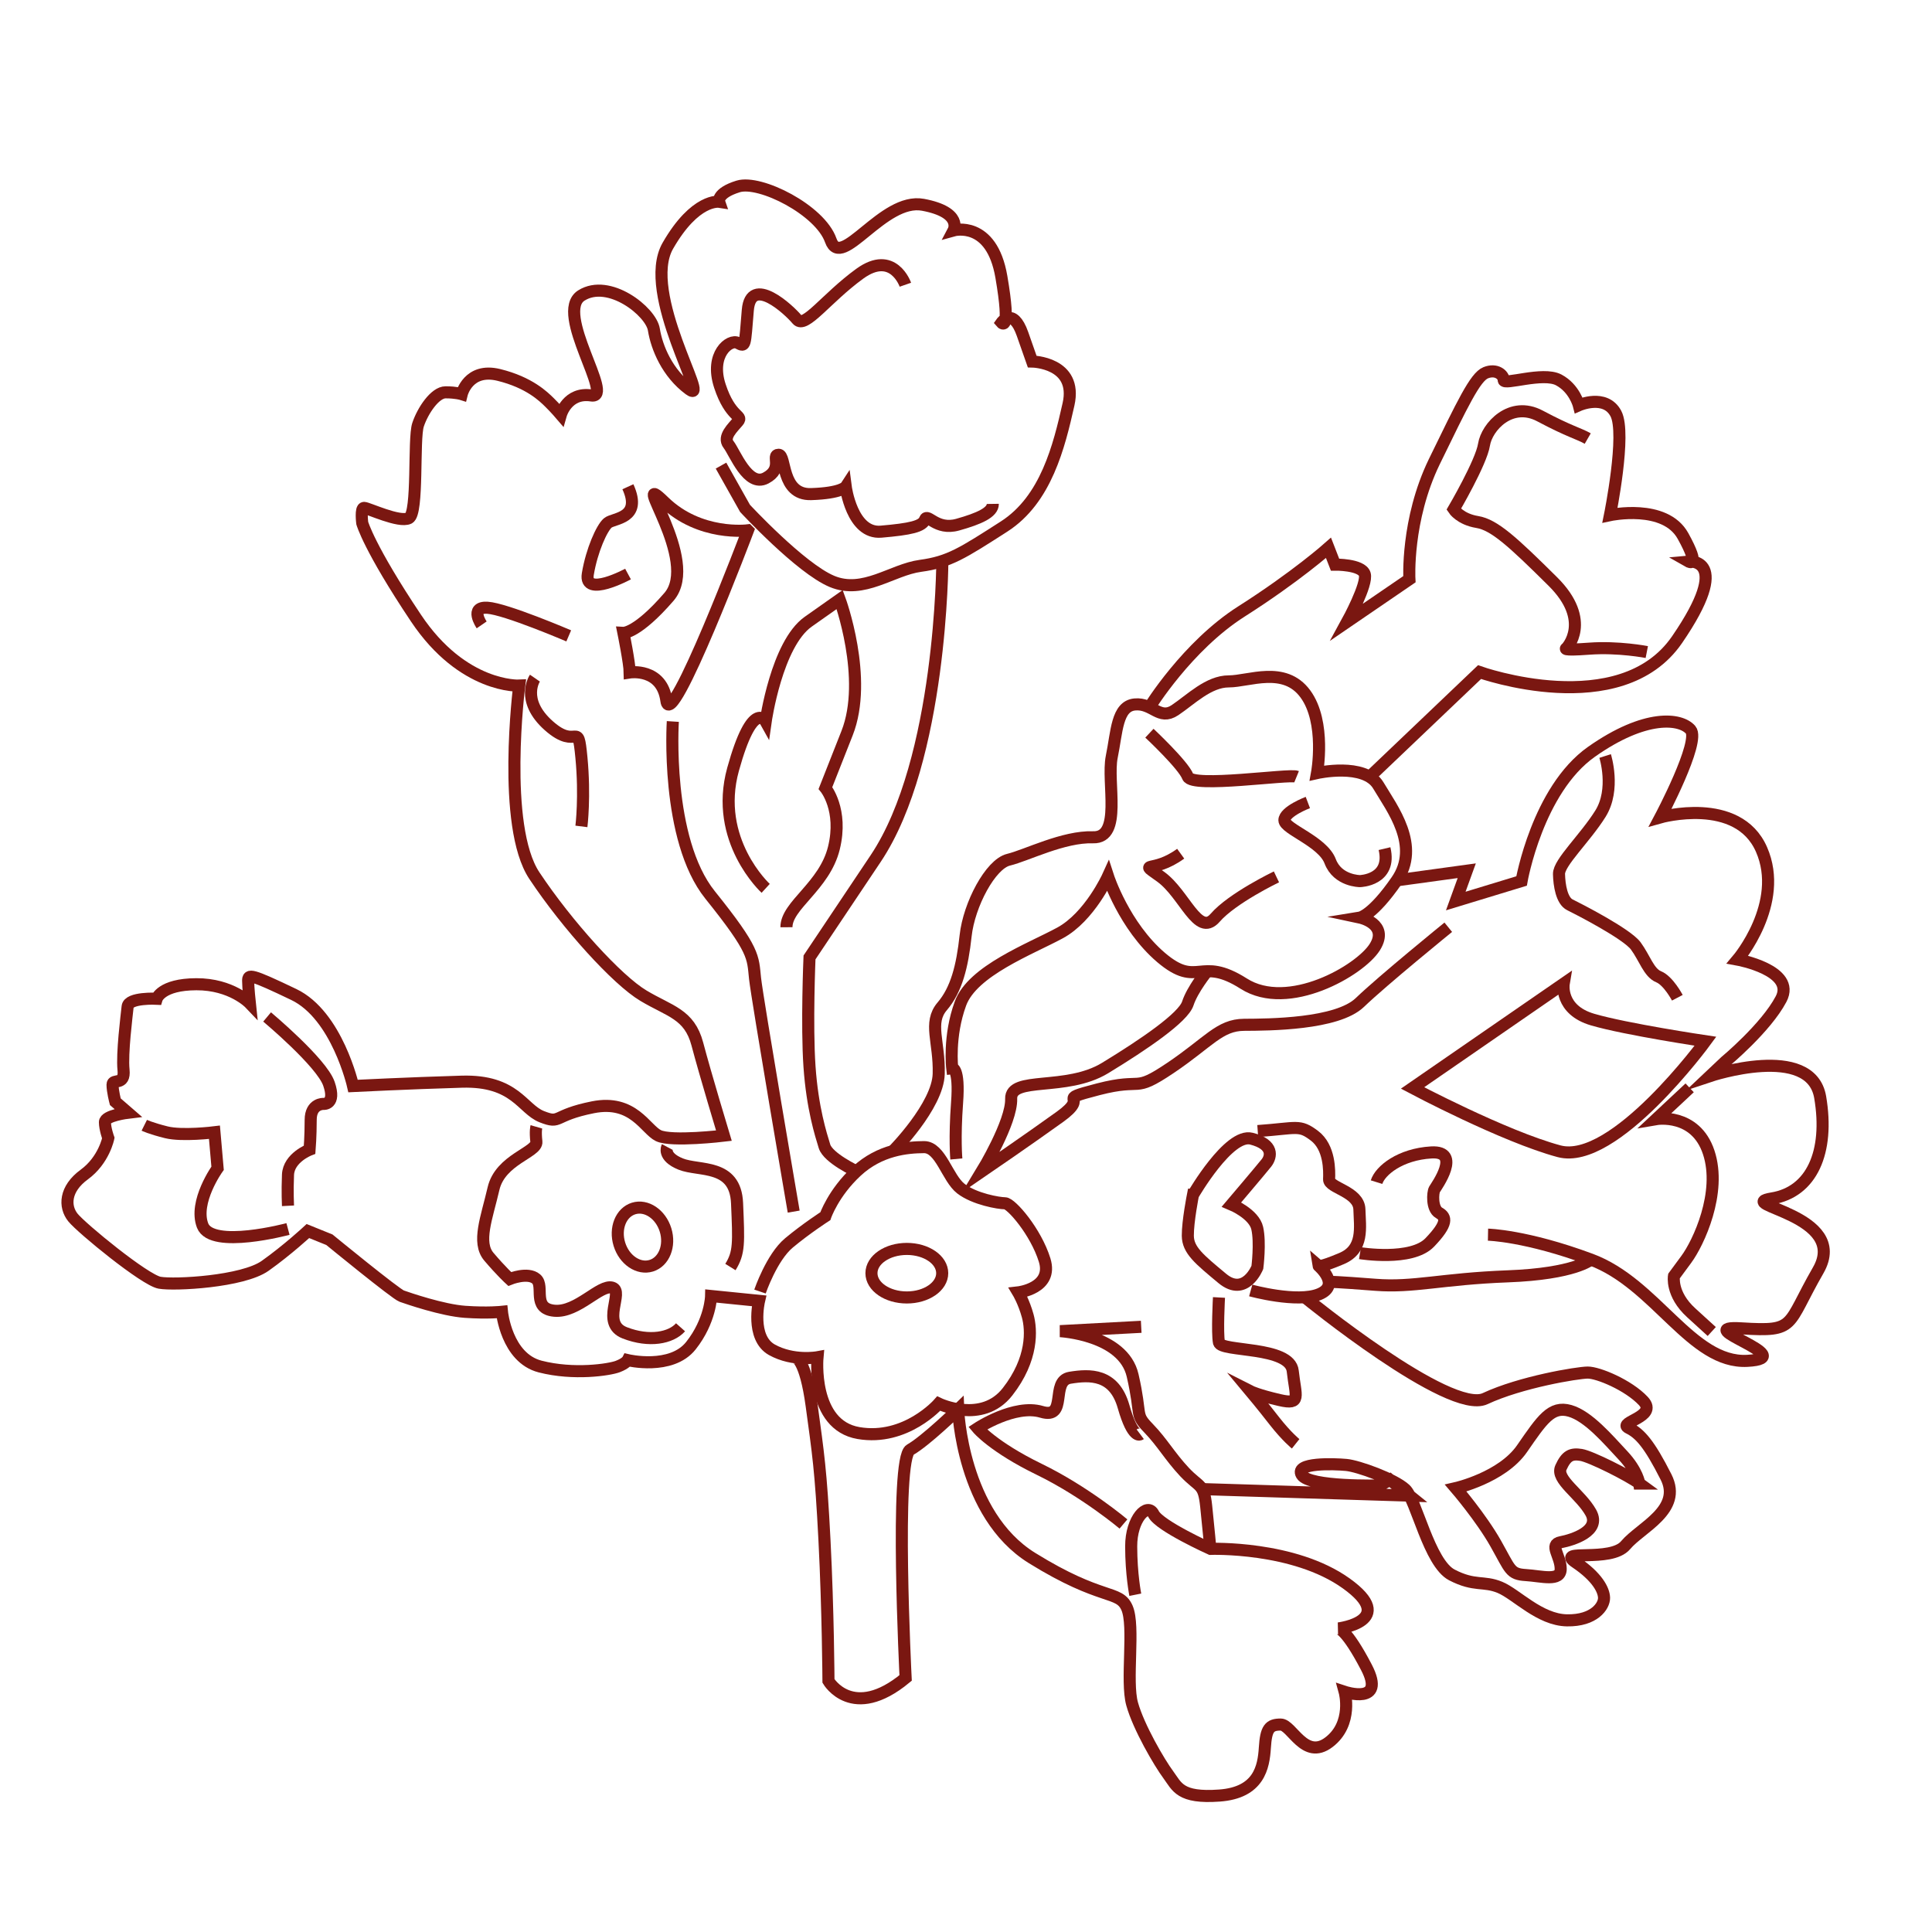 <?xml version="1.0" encoding="UTF-8"?>
<svg id="tracés" xmlns="http://www.w3.org/2000/svg" viewBox="0 0 160 160">
  <defs>
    <style>
      .cls-1 {
        fill: none;
        stroke: #7a1711;
        stroke-miterlimit: 10;
      }
    </style>
  </defs>
  <path class="cls-1" d="M62.94,106.96s.96-2.83,2.4-4.03c1.44-1.2,3.01-2.21,3.01-2.21,0,0,.65-1.92,2.59-3.72s4.2-1.99,5.58-2,1.93,2.57,3.06,3.44,3.14,1.21,3.65,1.21,2.55,2.35,3.28,4.7-2.19,2.68-2.19,2.68c0,0,.47.78.79,1.94s.45,3.58-1.67,6.29-5.7.98-5.7.98c0,0-2.72,3.11-6.64,2.44s-3.4-6.28-3.4-6.28c0,0-2,.37-3.78-.62-1.78-1-1.06-4.05-1.06-4.05l-3.97-.4s-.04,2.05-1.67,4.11c-1.63,2.06-5.24,1.2-5.24,1.2,0,0-.14.27-.82.53s-3.64.72-6.43,0-3.16-4.53-3.16-4.53c0,0-1.18.13-3.05,0s-4.74-1.12-5.25-1.3-5.99-4.67-5.99-4.67l-1.78-.72s-1.68,1.56-3.54,2.88-7.51,1.62-8.74,1.4-6.44-4.49-7.18-5.4c-.73-.91-.69-2.37.94-3.56s1.99-3.02,1.99-3.02c0,0-.28-.77-.28-1.32,0-.55,1.91-.78,1.91-.78l-1.05-.91s-.23-.87-.23-1.41,1.05.13.91-1.23.26-4.47.34-5.24,2.41-.65,2.41-.65c0,0,.36-1.19,3.28-1.2s4.43,1.58,4.43,1.58c0,0-.14-1.32-.14-1.87s.19-.58,3.78,1.14,4.91,7.58,4.91,7.58c0,0,4.56-.23,9-.36s5,2.26,6.63,2.9.87-.11,4.23-.78,4.35,1.83,5.43,2.35,5.42,0,5.42,0c0,0-1.54-5.09-2.2-7.59-.66-2.49-2.29-2.7-4.46-4-2.17-1.29-6.31-5.84-9.04-9.95s-1.25-15.73-1.25-15.73c0,0-4.66.23-8.55-5.59-3.89-5.82-4.45-7.87-4.45-7.87,0,0-.16-1.26.15-1.26s2.92,1.25,3.71.85.37-6.55.76-7.73,1.41-2.69,2.28-2.69,1.34.15,1.34.15c0,0,.54-2.21,3.07-1.59s3.71,1.8,4.19,2.27.95,1.02.95,1.02c0,0,.54-1.89,2.52-1.59s-3.1-6.85-.82-8.28c2.28-1.43,5.76,1.32,6,2.82s1.12,3.62,2.94,4.96c1.82,1.33-4.05-7.95-1.78-11.9,2.27-3.95,4.25-3.64,4.25-3.64,0,0-.24-.71,1.57-1.27s6.79,1.95,7.67,4.47,4.32-3.57,7.64-2.95,2.53,2.12,2.53,2.12c0,0,3.15-.88,3.96,3.85.81,4.73.01,3.79.01,3.79,0,0,.94-1.34,1.74.94q.8,2.28.8,2.28s3.79.06,3.01,3.54c-.78,3.47-1.86,7.89-5.33,10.12-3.46,2.22-4.56,2.94-6.93,3.26s-4.72,2.38-7.33,1.29-7.2-6.05-7.2-6.05l-1.99-3.54"/>
  <path class="cls-1" d="M98.81,98.94s2.96-5.12,4.83-4.64,1.65,1.49,1.24,2.01-2.89,3.44-2.89,3.44c0,0,1.87.78,2.13,1.97.27,1.19.01,3.24.01,3.24,0,0-1,2.5-2.91.91s-2.84-2.34-2.85-3.53.43-3.4.43-3.4Z"/>
  <path class="cls-1" d="M104.16,93.67c3.32-.24,3.43-.57,4.7.39s1.24,2.9,1.21,3.61,2.47,1,2.51,2.49c.04,1.49.39,3.28-1.48,4.07s-1.9.6-1.9.6c0,0,1.87,1.6.05,2.35s-5.67-.31-5.67-.31"/>
  <path class="cls-1" d="M23.85,101.78s-6.3,1.69-7.07-.28c-.76-1.97,1.24-4.75,1.24-4.75l-.26-2.98s-2.67.33-3.99,0-1.82-.58-1.82-.58"/>
  <path class="cls-1" d="M22.12,84.22s4.51,3.77,5.12,5.53c.61,1.76-.45,1.67-.45,1.67,0,0-1.06-.05-1.06,1.32,0,1.36-.09,2.47-.09,2.47,0,0-1.73.66-1.79,2.08-.06,1.41,0,2.57,0,2.57"/>
  <path class="cls-1" d="M61.93,43.92s-3.97.52-6.94-2.37c-2.97-2.89,3.04,4.84.41,7.88s-3.77,2.98-3.77,2.98c0,0,.51,2.52.52,3.28,0,0,2.67-.42,3.04,2.35s6.75-14.11,6.75-14.11Z"/>
  <path class="cls-1" d="M78.04,46.49s-.04,16.42-5.52,24.61l-5.48,8.19s-.24,5.61,0,9.05c.24,3.44.94,5.61,1.24,6.59s2.66,2.08,2.66,2.08"/>
  <path class="cls-1" d="M44.42,93.32s-.1.35,0,1.23-2.99,1.46-3.55,3.89c-.56,2.42-1.39,4.45-.38,5.64s1.72,1.84,1.72,1.84c0,0,1.5-.61,2.2,0s-.39,2.46,1.51,2.63,3.78-2.22,4.79-1.91-1,2.95,1.03,3.74,3.83.43,4.62-.46"/>
  <path class="cls-1" d="M55.26,94.99s-.42.79,1.11,1.41,4.53-.06,4.67,3.24c.14,3.3.19,4.1-.55,5.29"/>
  <path class="cls-1" d="M100.24,128.29s-.15-1.65-.35-3.56-.53-1.49-1.79-2.82c-1.25-1.34-1.83-2.44-2.99-3.64s-.53-.96-1.31-4.36-6.01-3.67-6.01-3.67l6.72-.36"/>
  <path class="cls-1" d="M44.3,56.16s-1.25,1.81,1.15,3.94,2.39-.6,2.7,2.63c.31,3.23,0,5.71,0,5.71"/>
  <path class="cls-1" d="M73.94,95.34s3.73-3.75,3.8-6.41-.88-4.22.29-5.59,1.66-3.28,1.94-5.85c.28-2.57,2.06-5.93,3.55-6.29s4.55-1.94,7-1.86,1.12-4.56,1.55-6.66.42-4.2,1.91-4.34,2.02,1.35,3.33.47,2.78-2.38,4.45-2.38,4.6-1.33,6.34,1.03.97,6.56.97,6.56c0,0,3.94-.89,5.08,1.03s3.52,4.98,1.52,7.87c-2,2.9-3.04,3.07-3.04,3.07,0,0,2.44.52,1.22,2.45s-7.16,5.37-10.85,3.02c-3.69-2.35-3.76.45-6.84-2.16-3.07-2.62-4.4-6.73-4.4-6.73,0,0-1.52,3.36-3.97,4.69s-7.26,3.13-8.25,5.85c-1,2.72-.68,5.35-.68,5.35,0,0,.62-.08.4,2.87s-.06,4.65-.06,4.65"/>
  <path class="cls-1" d="M39.89,51.75s-1.04-1.51.47-1.42,6.74,2.33,6.74,2.33"/>
  <path class="cls-1" d="M123.23,102.25s3.14.06,8.52,2.06c5.39,2,8.32,8.63,12.95,8.39s-5.02-2.97-.46-2.69,3.66-.16,6.33-4.8-7.12-5.43-3.83-5.96,4.77-3.83,4-8.38-9.12-1.76-9.12-1.76l1.27-1.2s3.35-2.78,4.61-5.17-3.6-3.27-3.6-3.27c0,0,3.94-4.65,1.98-9.12-1.96-4.47-8.38-2.66-8.38-2.66,0,0,3.34-6.29,2.51-7.25s-3.74-1.33-8.21,1.82c-4.47,3.15-5.79,10.7-5.79,10.7l-5.45,1.66.91-2.51-5.83.8"/>
  <path class="cls-1" d="M116.98,90.1l12.52-8.64s-.37,2.17,2.4,2.98,9.34,1.79,9.34,1.79c0,0-7.56,10.34-12.13,9.11s-12.13-5.24-12.13-5.24Z"/>
  <path class="cls-1" d="M95.19,58.58s3.12-5.08,7.62-7.94,7.21-5.27,7.21-5.27l.54,1.39s2.19-.03,2.46.78-1.45,3.95-1.45,3.95l5.15-3.52s-.28-4.9,2.06-9.73c2.35-4.82,3.39-7.02,4.26-7.37s1.49.17,1.49.61,3.24-.71,4.55-.02,1.67,2.1,1.67,2.1c0,0,2.19-.97,3.07.69s-.49,8.41-.49,8.41c0,0,4.55-.98,6.05,1.73,1.5,2.71.45,2.11.45,2.11,0,0,3.76-.38-.94,6.47s-16.36,2.69-16.36,2.69l-9.11,8.68"/>
  <path class="cls-1" d="M99.56,123.32l17.17.54-1.62-1.31-.82.47s-5.88.16-6.49-.88,2.7-.91,3.69-.82,3.98,1.17,4.89,2.02,1.97,6.11,3.86,7.09,2.61.46,3.98,1.03,3.28,2.69,5.55,2.73,3.08-1.2,3.07-1.86-.58-1.75-2.33-2.93,2.89.04,4.12-1.44c1.23-1.47,4.73-2.91,3.34-5.65s-2.15-3.59-3.1-4.06,2.46-.91,1.22-2.23-3.75-2.36-4.61-2.35-5.54.78-8.49,2.16-14.91-8.38-14.91-8.38"/>
  <ellipse class="cls-1" cx="75.1" cy="105.44" rx="2.93" ry="2.01"/>
  <ellipse class="cls-1" cx="53.21" cy="102.45" rx="2" ry="2.48" transform="translate(-27.79 20.19) rotate(-17.11)"/>
  <path class="cls-1" d="M55.72,59.75s-.63,9.74,3.09,14.37,3.53,5.11,3.72,6.91c.2,1.8,3.2,19.31,3.2,19.31"/>
  <path class="cls-1" d="M99.97,80.43s-1.22,1.5-1.6,2.67-3.6,3.37-6.85,5.35c-3.24,1.97-7.84.63-7.78,2.55.06,1.92-2.43,6.01-2.43,6.01,0,0,3.83-2.62,6.47-4.52s-.69-1.28,3.17-2.28,2.8.37,5.97-1.76,4.07-3.57,6.11-3.58,7.7-.03,9.59-1.85,7.32-6.23,7.32-6.23"/>
  <path class="cls-1" d="M65.9,112.43s.79.09,1.32,3.99.76,5.26,1.06,11.14c.3,5.88.33,11.65.33,11.65,0,0,1.99,3.39,6.39-.25,0,0-.92-18.16.38-18.9s3.97-3.34,3.97-3.34c0,0,.31,8.71,6.12,12.31s7.19,2.61,7.86,4.12-.11,6.06.43,7.97c.53,1.91,2.26,4.87,2.99,5.85.73.99.95,1.97,4.24,1.73s3.66-2.37,3.76-3.96.38-1.92,1.31-1.92,1.98,3,4,1.46c2.02-1.54,1.3-4.17,1.3-4.17,0,0,3.45,1.14,1.8-2.03s-2.31-3.22-2.31-3.22c0,0,4.98-.62.64-3.73-4.34-3.11-11.24-2.86-11.24-2.86,0,0-4.22-1.9-4.72-2.89s-1.86.39-1.85,2.69c0,2.3.34,4,.34,4"/>
  <path class="cls-1" d="M131.75,104.31s-1.31,1.18-6.87,1.39c-5.55.21-7.81.95-10.98.7s-3.87-.25-3.87-.25"/>
  <path class="cls-1" d="M112.63,103.78s4.26.7,5.78-.89,1.37-2.1.76-2.45-.52-1.68-.37-1.94,2.29-3.21-.27-3.06-4.23,1.49-4.53,2.46"/>
  <path class="cls-1" d="M100.95,107.45s-.16,2.93,0,3.73,5.89.27,6.11,2.37c.23,2.1.74,2.82-1.08,2.4s-2.41-.72-2.41-.72c0,0,.97,1.16,1.98,2.46,1.02,1.3,1.75,1.88,1.75,1.88"/>
  <path class="cls-1" d="M93.04,126.21s-3.16-2.67-6.98-4.53-5.1-3.4-5.1-3.4c0,0,3.07-2.02,5.29-1.36,2.21.66.71-2.55,2.36-2.82s3.66-.35,4.44,2.39,1.38,2.29,1.38,2.29"/>
  <path class="cls-1" d="M135.78,122.86c-.91-.67-4.03-2.24-4.84-2.37s-1.22.05-1.67,1.04,1.63,2.21,2.48,3.74-1.51,2.26-2.5,2.45,0,1.13,0,2.21-1.58.59-2.89.51-1.27-.45-2.49-2.61-3.31-4.59-3.31-4.59c0,0,3.83-.87,5.49-3.27,1.66-2.4,2.42-3.57,3.96-3.13s3.17,2.38,4.39,3.68,1.36,2.34,1.36,2.34Z"/>
  <path class="cls-1" d="M136.38,54s-2.35-.46-4.77-.28-1.88-.04-1.88-.04c0,0,2.17-2.25-1.14-5.53s-4.84-4.69-6.25-4.92-1.95-1.05-1.95-1.05c0,0,2.28-3.89,2.51-5.36s2.22-3.66,4.64-2.37,3.24,1.46,3.95,1.87"/>
  <path class="cls-1" d="M132.93,62.61s.88,2.75-.39,4.78-3.45,4.05-3.43,4.99.23,2.22.9,2.55,4.72,2.4,5.46,3.41c.74,1.01,1.08,2.22,1.89,2.55s1.55,1.74,1.55,1.74"/>
  <path class="cls-1" d="M139.93,90.09l-2.77,2.59s3.25-.56,4.35,2.76c1.1,3.32-.85,7.5-1.87,8.87l-1.01,1.37s-.27,1.49,1.43,3.04l1.7,1.55"/>
  <path class="cls-1" d="M95.19,60.72s2.82,2.64,3.18,3.6,8.4-.25,9.01,0"/>
  <path class="cls-1" d="M108.31,66.46s-1.95.74-1.94,1.47,3.17,1.75,3.79,3.4c.62,1.64,2.47,1.64,2.47,1.64,0,0,2.65-.07,2.03-2.69"/>
  <path class="cls-1" d="M105.71,72.62s-3.66,1.75-5.08,3.39c-1.42,1.63-2.53-1.97-4.49-3.39-1.95-1.42-.73-.2,1.64-1.92"/>
  <path class="cls-1" d="M63.41,73.57s-4.33-3.97-2.7-9.86c1.63-5.89,2.7-3.96,2.7-3.96,0,0,.91-6.41,3.52-8.26l2.61-1.84s2.4,6.53.61,11.07l-1.79,4.54s1.48,1.8.7,4.97c-.78,3.17-3.94,4.74-3.93,6.56"/>
  <path class="cls-1" d="M52.01,47.54s-3.66,1.98-3.33,0,1.16-3.81,1.65-4.23,2.88-.34,1.67-3"/>
  <path class="cls-1" d="M74.98,23.58s-1.01-2.92-3.78-.91-4.54,4.58-5.19,3.79-3.83-3.76-4.08-.77-.18,3.06-.83,2.71-2.35.93-1.48,3.57,1.93,2.41,1.51,2.92-1.3,1.29-.79,1.93,1.59,3.56,3.08,2.77.42-1.92,1.06-1.93.17,3.34,2.69,3.26,2.87-.61,2.87-.61c0,0,.51,3.93,2.93,3.72s3.42-.43,3.63-1,.93.92,2.71.42,2.92-1.01,2.91-1.72"/>
</svg>